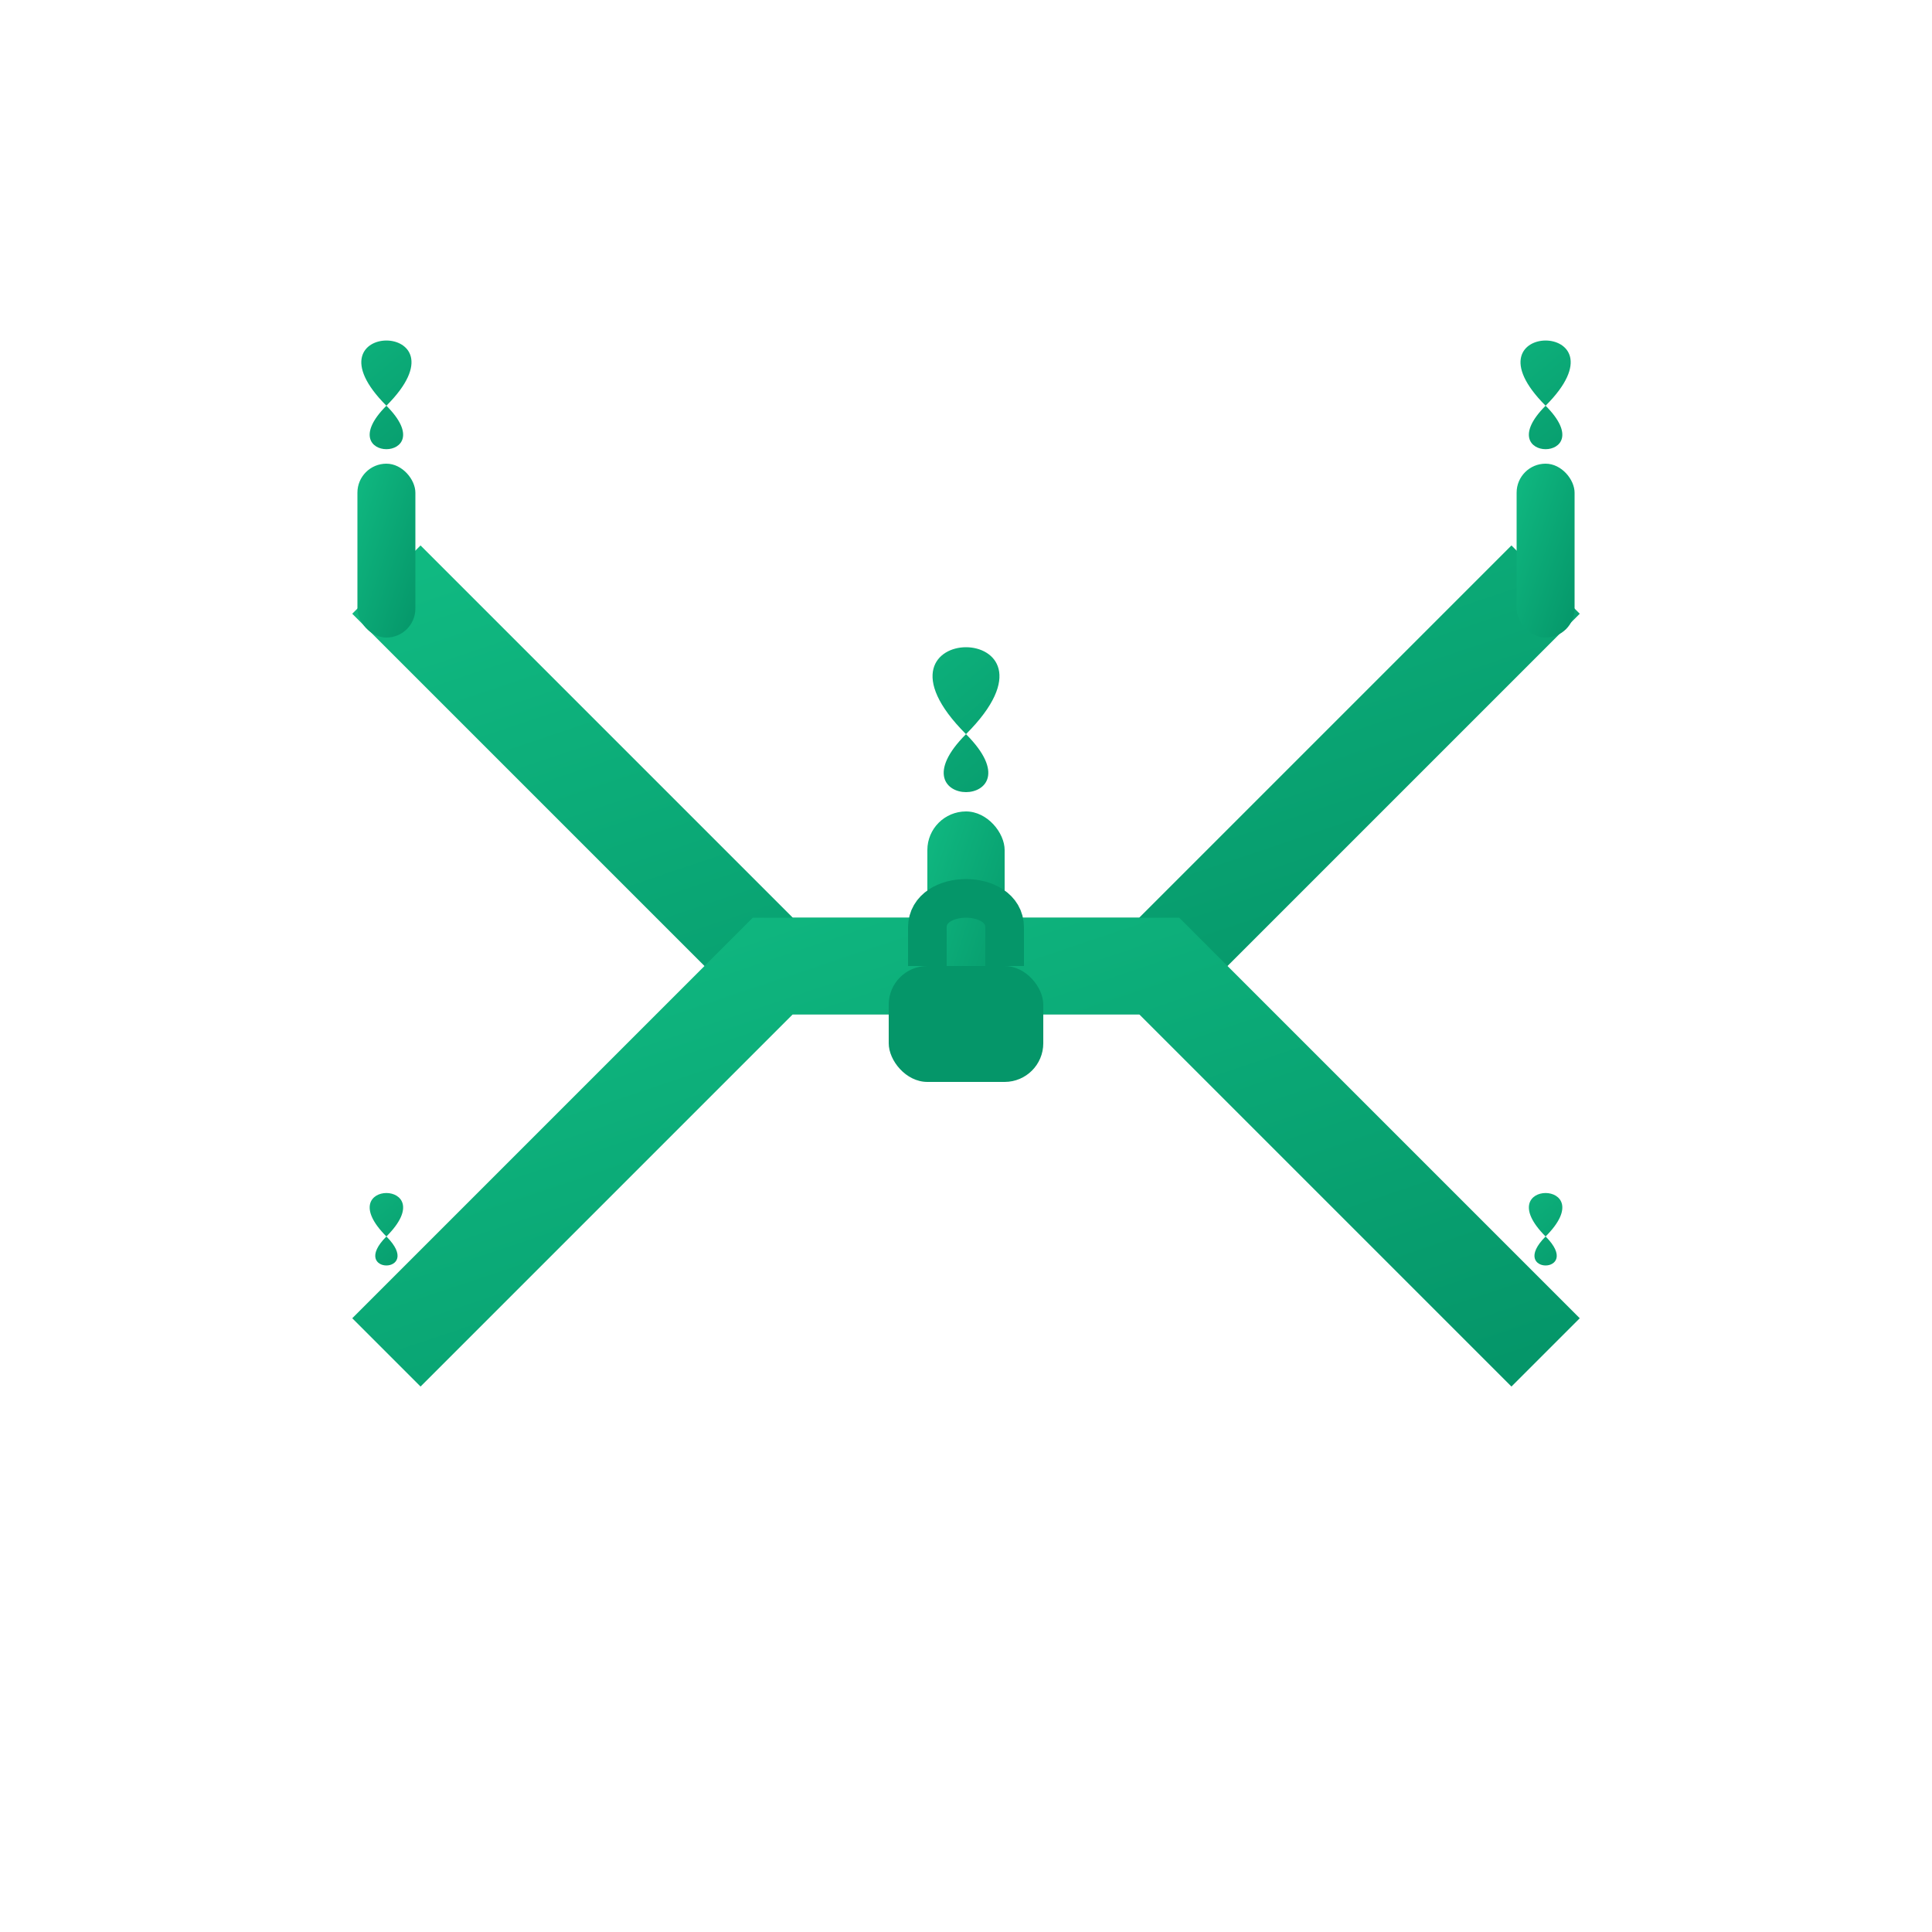 <svg width="40" height="40" viewBox="0 0 40 40" fill="none" xmlns="http://www.w3.org/2000/svg">
  <defs>
    <linearGradient id="blockchainGradient" x1="0%" y1="0%" x2="100%" y2="100%">
      <stop offset="0%" stop-color="#10B981"/>
      <stop offset="100%" stop-color="#059669"/>
    </linearGradient>
  </defs>
  
  <!-- Blockchain represented as connected leaf nodes -->
  <g transform="translate(20, 20)">
    <!-- Chain connections -->
    <path d="M-12 -8 L-4 0 L4 0 L12 -8" stroke="url(#blockchainGradient)" stroke-width="2" fill="none"/>
    <path d="M-12 8 L-4 0 L4 0 L12 8" stroke="url(#blockchainGradient)" stroke-width="2" fill="none"/>
    
    <!-- Left leaf block -->
    <g transform="translate(-12, -8) scale(0.6)">
      <path d="M0 -6 C-3 -9, 3 -9, 0 -6 C-2 -4, 2 -4, 0 -6 Z" fill="url(#blockchainGradient)"/>
      <rect x="-1" y="-4" width="2" height="6" fill="url(#blockchainGradient)" rx="1"/>
    </g>
    
    <!-- Center leaf block -->
    <g transform="translate(0, 0) scale(0.8)">
      <path d="M0 -6 C-3 -9, 3 -9, 0 -6 C-2 -4, 2 -4, 0 -6 Z" fill="url(#blockchainGradient)"/>
      <rect x="-1" y="-4" width="2" height="6" fill="url(#blockchainGradient)" rx="1"/>
      <!-- Security lock symbol -->
      <rect x="-2" y="0" width="4" height="3" fill="#059669" rx="1"/>
      <path d="M-1 0 L-1 -1 C-1 -2, 1 -2, 1 -1 L1 0" stroke="#059669" stroke-width="1" fill="none"/>
    </g>
    
    <!-- Right leaf block -->
    <g transform="translate(12, -8) scale(0.6)">
      <path d="M0 -6 C-3 -9, 3 -9, 0 -6 C-2 -4, 2 -4, 0 -6 Z" fill="url(#blockchainGradient)"/>
      <rect x="-1" y="-4" width="2" height="6" fill="url(#blockchainGradient)" rx="1"/>
    </g>
    
    <!-- Bottom leaf blocks -->
    <g transform="translate(-12, 8) scale(0.4)">
      <path d="M0 -6 C-3 -9, 3 -9, 0 -6 C-2 -4, 2 -4, 0 -6 Z" fill="url(#blockchainGradient)"/>
    </g>
    <g transform="translate(12, 8) scale(0.4)">
      <path d="M0 -6 C-3 -9, 3 -9, 0 -6 C-2 -4, 2 -4, 0 -6 Z" fill="url(#blockchainGradient)"/>
    </g>
  </g>
</svg>